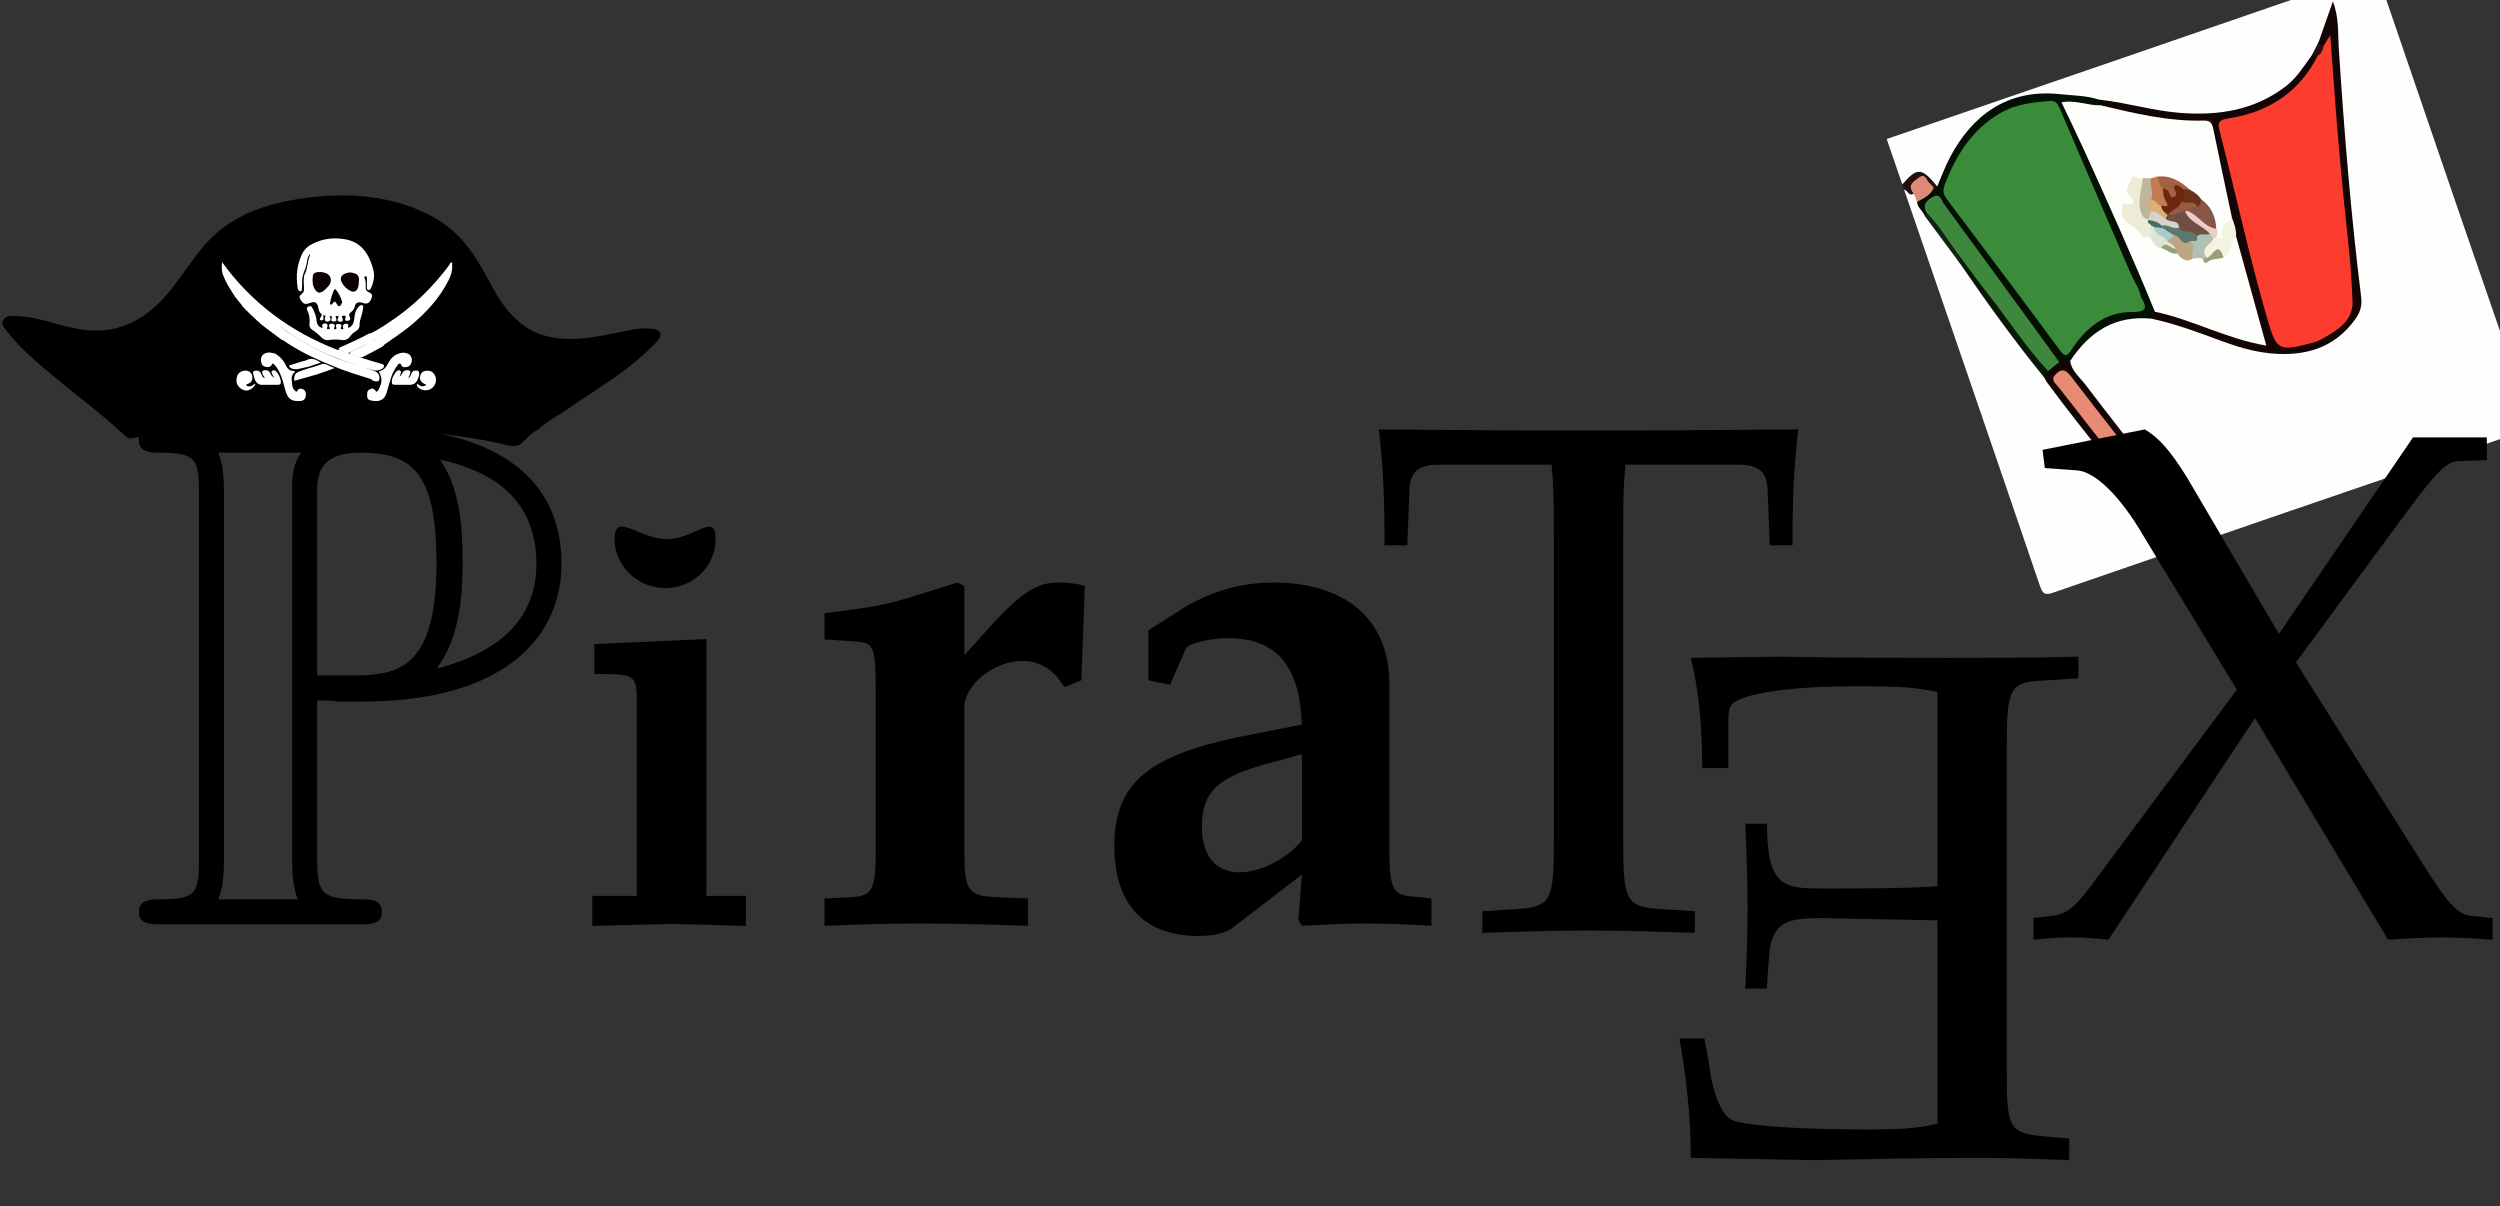 <?xml version="1.0" encoding="UTF-8" standalone="no"?>
<svg
   xmlns:dc="http://purl.org/dc/elements/1.1/"
   xmlns:cc="http://creativecommons.org/ns#"
   xmlns:rdf="http://www.w3.org/1999/02/22-rdf-syntax-ns#"
   xmlns:svg="http://www.w3.org/2000/svg"
   xmlns="http://www.w3.org/2000/svg"
   xmlns:xlink="http://www.w3.org/1999/xlink"
   xmlns:sodipodi="http://sodipodi.sourceforge.net/DTD/sodipodi-0.dtd"
   xmlns:inkscape="http://www.inkscape.org/namespaces/inkscape"
   width="227.719pt"
   height="109.875pt"
   viewBox="0 0 227.719 109.875"
   version="1.2"
   id="svg146"
   sodipodi:docname="piratexseptiembre.svg"
   inkscape:version="0.92.4 (5da689c313, 2019-01-14)">
  <rect x="0" y="0" width="227.719" height="109.875" fill="#333333" stroke="none"/>
  <sodipodi:namedview
     pagecolor="#ffffff"
     bordercolor="#666666"
     borderopacity="1"
     objecttolerance="10"
     gridtolerance="10"
     guidetolerance="10"
     inkscape:pageopacity="0"
     inkscape:pageshadow="2"
     inkscape:window-width="727"
     inkscape:window-height="480"
     id="namedview148"
     showgrid="false"
     inkscape:zoom="1.5051445"
     inkscape:cx="151.81266"
     inkscape:cy="73.25"
     inkscape:window-x="0"
     inkscape:window-y="0"
     inkscape:window-maximized="0"
     inkscape:current-layer="svg146" />
  <defs
     id="defs89">
    <clipPath
       id="clip1">
      <path
         d="M 171 0 L 227.719 0 L 227.719 55 L 171 55 Z M 171 0 "
         id="path2" />
    </clipPath>
    <clipPath
       id="clip3">
      <path
         d="M 0.672 0 L 56.719 0 L 56.719 54.367 L 0.672 54.367 Z M 0.672 0 "
         id="path5" />
    </clipPath>
    <clipPath
       id="clip2">
      <rect
         x="0"
         y="0"
         width="57"
         height="55"
         id="rect8" />
    </clipPath>
    <g
       id="surface50"
       clip-path="url(#clip2)">
      <g
         clip-path="url(#clip3)"
         clip-rule="nonzero"
         id="g13">
        <path
           style=" stroke:none;fill-rule:evenodd;fill:rgb(99.599%,99.599%,99.599%);fill-opacity:1;"
           d="M 2.277 16.801 L 0.855 12.664 C 15.41 7.664 29.965 2.676 44.512 -2.355 C 45.297 -2.629 45.508 -2.523 45.773 -1.738 C 50.297 11.523 54.848 24.777 59.43 38.02 C 59.703 38.805 59.602 39.016 58.812 39.281 C 44.555 44.145 30.309 49.039 16.07 53.965 C 15.285 54.238 15.074 54.137 14.805 53.348 C 10.707 41.309 6.566 29.289 2.434 17.262 C 2.93 17.047 3.152 17.523 3.5 17.684 C 3.672 17.855 3.785 18.066 3.887 18.285 C 4.055 18.742 4.387 19.105 4.621 19.523 C 5.676 20.98 6.688 22.473 7.785 23.902 C 10.273 27.418 12.82 30.895 15.449 34.309 C 18.59 38.469 21.832 42.555 25.055 46.652 C 25.582 47.32 26.062 48.02 26.562 48.707 C 26.875 49.137 27.211 49.59 27.848 49.172 C 28.328 48.855 28.41 48.402 28.273 47.879 C 28.027 46.961 27.609 46.152 26.953 45.453 C 23.648 41.945 20.883 38.004 17.941 34.203 C 17.641 33.816 17.371 33.41 17.418 32.883 C 18.684 30.109 21.898 28.168 24.898 28.801 C 27.578 29.121 30 30.312 32.535 31.109 C 34.562 31.746 36.594 32.125 38.734 31.766 C 40.742 31.43 42.211 30.355 43.359 28.746 C 43.789 28.148 43.793 27.477 43.707 26.773 C 42.938 20.438 42.387 14.082 41.934 7.715 C 41.781 5.59 41.766 3.453 41.422 1.027 C 41.191 2.184 40.867 2.992 40.457 3.766 C 40.191 4.25 39.953 4.75 39.723 5.254 C 38.012 8.617 34.945 9.902 31.496 10.5 C 28.117 11.082 24.836 10.25 21.559 9.578 C 21.125 9.488 20.691 9.395 20.25 9.34 C 18.895 9.137 17.539 8.953 16.172 8.855 C 12.016 8.562 9.176 10.547 7.168 13.984 C 6.766 14.68 6.402 15.402 6.168 16.184 C 6.062 16.531 5.926 16.871 5.559 17.039 C 5.52 17.039 5.461 17.059 5.445 17.039 C 4.473 15.84 3.402 15.926 2.277 16.801 "
           id="path11" />
      </g>
      <path
         style=" stroke:none;fill-rule:evenodd;fill:rgb(13.3%,6.299%,6.699%);fill-opacity:1;"
         d="M 2.277 16.801 C 3.621 15.227 4.047 15.25 5.457 16.977 C 5.406 17.078 5.332 17.152 5.223 17.199 C 5.059 17.227 4.91 17.18 4.777 17.078 C 3.734 16.285 3.676 16.309 3.32 17.637 C 2.848 17.93 2.766 17.301 2.434 17.262 Z M 2.277 16.801 "
         id="path15" />
      <path
         style=" stroke:none;fill-rule:evenodd;fill:rgb(7.1%,1.999%,1.599%);fill-opacity:1;"
         d="M 40.207 3.809 C 40.613 2.652 41.02 1.492 41.5 0.125 C 42.066 1.641 41.945 3.016 42.031 4.348 C 42.52 11.938 43.137 19.52 44.074 27.066 C 44.172 27.852 43.977 28.473 43.527 29.09 C 41.586 31.766 38.871 32.492 35.75 32.18 C 34.219 32.023 32.746 31.578 31.309 31.043 C 29.234 30.27 27.164 29.5 24.992 29.031 C 24.969 28.68 25.074 28.406 25.438 28.281 C 27.039 28.363 28.488 29.012 29.973 29.523 C 31.273 29.969 32.543 30.5 33.879 30.832 C 34.863 31.074 35.035 30.914 34.719 29.984 C 33.77 27.234 33.266 24.363 32.418 21.582 C 32.355 21.023 32.25 20.473 32.039 19.945 C 31.477 17.508 30.82 15.086 30.418 12.613 C 30.266 11.676 29.844 11.312 28.902 11.293 C 26.016 11.242 23.203 10.703 20.449 9.852 C 20.336 9.605 20.148 9.375 20.188 9.074 C 22.672 9.332 25.074 10.09 27.57 10.281 C 31.086 10.551 34.402 10.051 37.266 7.812 C 38.234 7.055 38.879 5.996 39.59 5.012 C 39.836 4.734 40.039 4.746 40.195 5.094 C 39.402 7.652 37.469 9.109 35.191 10.191 C 34.355 10.59 33.457 10.891 32.535 11.031 C 31.707 11.156 31.465 11.539 31.668 12.367 C 32.496 15.742 33.293 19.121 34.125 22.492 C 34.762 25.078 35.449 27.652 36.219 30.203 C 36.445 30.957 36.805 31.277 37.59 31.227 C 39.047 31.141 40.371 30.73 41.512 29.801 C 42.543 28.957 42.969 27.953 42.871 26.523 C 42.387 19.508 41.434 12.527 41.098 5.5 C 41.078 5.094 41.438 4.398 40.59 4.281 C 40.293 4.258 40.113 4.145 40.207 3.809 "
         id="path17" />
      <path
         style=" stroke:none;fill-rule:evenodd;fill:rgb(0.8%,5.899%,0.8%);fill-opacity:1;"
         d="M 20.188 9.074 C 20.258 9.238 20.535 9.352 20.32 9.59 C 19.691 10.18 19.012 9.73 18.363 9.656 C 17.57 9.566 17.391 9.82 17.734 10.523 C 19.418 13.973 20.961 17.488 22.512 20.996 C 23.375 22.957 24.199 24.934 25.094 26.883 C 25.309 27.348 25.539 27.852 25.285 28.395 C 25.273 28.648 25.18 28.859 24.992 29.031 C 21.68 28.695 19.324 30.203 17.57 32.879 C 17.266 33.637 16.809 33.363 16.344 33.066 C 13.027 28.898 9.988 24.527 6.859 20.219 C 6.574 19.828 6.336 19.402 6.031 19.023 C 5.812 18.754 5.648 18.34 5.207 18.43 C 4.766 18.52 4.762 18.949 4.672 19.297 C 4.621 19.48 4.551 19.648 4.332 19.688 C 4.172 19.207 3.645 18.93 3.617 18.379 C 3.965 17.762 4.566 17.457 5.141 17.113 C 5.246 17.066 5.352 17.023 5.457 16.977 C 5.836 16.102 6.164 15.195 6.609 14.352 C 8.598 10.555 11.812 8.059 16.652 8.578 C 17.836 8.707 19.039 8.695 20.188 9.074 "
         id="path19" />
      <path
         style=" stroke:none;fill-rule:evenodd;fill:rgb(7.5%,1.999%,1.599%);fill-opacity:1;"
         d="M 16.578 32.98 C 16.938 33.211 17.27 33.188 17.57 32.879 C 17.691 33.789 18.414 34.328 18.914 34.984 C 21.109 37.863 23.34 40.715 25.594 43.547 C 26.191 44.297 26.945 44.918 27.562 45.652 C 28.141 46.34 28.5 47.156 28.621 48.062 C 28.16 48.195 28.02 47.758 27.738 47.57 C 24.523 43.891 21.629 39.949 18.621 36.102 C 18.223 35.59 17.855 35.059 17.426 34.578 C 17.238 34.371 17.004 34.117 16.715 34.379 C 16.5 34.574 16.652 34.832 16.766 35.047 C 16.895 35.297 17.051 35.535 17.227 35.758 C 20.566 39.961 23.801 44.25 27.188 48.418 C 27.395 48.672 27.629 48.891 27.91 49.059 C 28.02 49.117 28.109 49.195 28.184 49.293 C 27.574 50.105 26.891 49.727 26.508 49.188 C 22.98 44.262 19.016 39.668 15.426 34.789 C 15.355 34.691 15.32 34.574 15.266 34.465 C 14.996 34.156 15.262 33.91 15.359 33.641 C 15.668 33.246 16.016 32.91 16.578 32.98 "
         id="path21" />
      <path
         style=" stroke:none;fill-rule:evenodd;fill:rgb(3.899%,9%,3.899%);fill-opacity:1;"
         d="M 15.555 33.793 C 15.457 34.016 15.363 34.242 15.266 34.465 C 12.535 31.109 10 27.613 7.562 24.039 C 7.367 23.82 7.242 23.605 7.578 23.398 C 8.488 23.734 8.828 24.621 9.352 25.309 C 11.141 27.652 12.914 30.004 14.711 32.34 C 15.059 32.789 15.371 33.25 15.555 33.793 "
         id="path23" />
      <path
         style=" stroke:none;fill-rule:evenodd;fill:rgb(86.699%,54.099%,47.099%);fill-opacity:1;"
         d="M 5.141 17.113 C 4.84 17.785 4.219 18.07 3.617 18.379 C 3.52 18.133 3.418 17.887 3.32 17.637 C 2.664 16.879 3.328 16.512 3.809 16.16 C 4.402 15.734 4.473 16.457 4.762 16.684 C 4.91 16.801 5.016 16.969 5.141 17.113 "
         id="path25" />
      <path
         style=" stroke:none;fill-rule:evenodd;fill:rgb(7.5%,13.699%,7.5%);fill-opacity:1;"
         d="M 7.59 23.465 C 7.578 23.656 7.57 23.848 7.562 24.039 C 6.488 22.586 5.41 21.137 4.332 19.688 C 4.379 19.57 4.426 19.453 4.469 19.34 C 4.59 19.309 4.738 19.266 4.816 19.352 C 5.961 20.574 7.129 21.781 7.59 23.465 "
         id="path27" />
      <path
         style=" stroke:none;fill-rule:evenodd;fill:rgb(16.1%,5.499%,4.7%);fill-opacity:1;"
         d="M 40.121 5.07 C 39.941 5.051 39.766 5.031 39.59 5.012 C 39.797 4.609 40.004 4.211 40.207 3.809 C 40.297 4.004 40.418 4.156 40.656 4.168 C 40.758 4.633 40.684 4.996 40.121 5.07 "
         id="path29" />
      <path
         style=" stroke:none;fill-rule:evenodd;fill:rgb(32.5%,21.199%,20%);fill-opacity:1;"
         d="M 28.184 49.293 C 28.055 49.312 27.93 49.332 27.805 49.352 C 27.82 48.734 27.812 48.109 28.008 47.512 C 28.211 47.695 28.418 47.879 28.621 48.062 C 28.691 48.547 28.672 49.004 28.184 49.293 "
         id="path31" />
      <path
         style=" stroke:none;fill-rule:evenodd;fill:rgb(99.199%,23.499%,18.799%);fill-opacity:1;"
         d="M 40.121 5.07 C 40.508 4.891 40.574 4.523 40.656 4.168 C 40.824 3.898 40.992 3.629 41.258 3.207 C 41.516 6.641 41.738 9.914 42.023 13.18 C 42.312 16.52 42.645 19.859 43.008 23.191 C 43.16 24.574 43.199 25.969 43.285 27.348 C 43.398 29.25 41.828 30.137 40.375 30.945 C 40.027 31.137 39.617 31.23 39.227 31.332 C 36.652 31.992 36.34 31.828 35.613 29.348 C 33.914 23.566 32.66 17.668 31.156 11.836 C 30.941 10.996 31.363 10.883 32.004 10.781 C 35.641 10.211 38.43 8.414 40.121 5.07 "
         id="path33" />
      <path
         style=" stroke:none;fill-rule:evenodd;fill:rgb(99.599%,99.599%,99.199%);fill-opacity:1;"
         d="M 25.285 28.395 C 23.227 23.352 20.98 18.395 18.727 13.441 C 18.109 12.09 17.457 10.754 16.777 9.324 C 18.02 9.07 19.152 9.621 20.32 9.59 C 23.414 10.32 26.508 11.07 29.719 10.984 C 30.391 10.965 30.508 11.273 30.617 11.809 C 31.164 14.492 31.742 17.172 32.309 19.855 C 32.246 20.453 31.723 20.848 31.66 21.484 C 31.617 21.98 31.188 22.062 30.789 21.68 C 30.652 21.426 30.648 21.137 30.578 20.863 C 30.555 19.867 30.129 19.066 29.395 18.414 C 29.062 18.047 28.691 17.727 28.285 17.445 C 27.43 16.855 26.586 16.246 25.465 16.355 C 25.301 16.391 25.141 16.418 24.973 16.438 C 24.699 16.465 24.422 16.477 24.145 16.5 C 23.227 16.473 22.965 16.961 23.293 17.73 C 23.516 18.262 23.609 18.605 22.965 18.887 C 22.465 19.105 22.578 19.777 22.82 19.883 C 23.594 20.223 23.898 21.117 24.723 21.336 C 25.258 21.496 25.414 22.129 25.941 22.297 C 26.422 22.512 26.875 22.781 27.375 22.945 C 27.816 23.227 28.262 23.473 28.816 23.309 C 29.09 23.266 29.355 23.262 29.609 23.398 C 30.262 23.785 30.789 23.23 31.379 23.152 C 32.133 22.863 31.77 21.68 32.68 21.516 C 33.582 24.773 34.48 28.035 35.434 31.48 C 31.816 30.879 28.703 29.109 25.285 28.395 "
         id="path35" />
      <path
         style=" stroke:none;fill-rule:evenodd;fill:rgb(95.699%,95.299%,87.5%);fill-opacity:1;"
         d="M 32.68 21.516 C 32.043 22.008 32.426 23.109 31.535 23.453 C 30.98 22.816 30.48 23.617 29.945 23.512 C 29.066 22.523 30.012 22.125 30.562 21.598 C 30.676 21.555 30.789 21.559 30.898 21.609 C 31.125 21.766 31.516 21.73 31.449 21.516 C 31.176 20.625 31.84 20.305 32.309 19.855 C 32.531 20.387 32.703 20.93 32.68 21.516 "
         id="path37" />
      <path
         style=" stroke:none;fill-rule:evenodd;fill:rgb(22.699%,54.5%,22.699%);fill-opacity:1;"
         d="M 24.02 27.07 C 24.605 28.016 24.551 28.43 23.25 28.418 C 20.758 28.402 19.031 29.848 17.711 31.816 C 17.285 32.445 17.125 32.582 16.586 31.852 C 13.215 27.266 9.781 22.727 6.355 18.18 C 6.008 17.719 5.938 17.332 6.16 16.762 C 7.199 14.105 8.633 11.797 11.191 10.309 C 12.613 9.477 14.16 9.324 15.73 9.188 C 16.215 9.145 16.418 9.422 16.602 9.844 C 18.758 14.895 20.938 19.938 23.109 24.98 C 23.41 25.688 23.902 26.305 24.02 27.07 "
         id="path39" />
      <path
         style=" stroke:none;fill-rule:evenodd;fill:rgb(24.3%,53.299%,23.9%);fill-opacity:1;"
         d="M 7.59 23.465 C 6.559 22.082 5.684 20.582 4.469 19.34 C 4.07 18.59 4.551 18.199 5.113 17.91 C 5.75 17.586 5.836 18.25 6.059 18.559 C 9.574 23.359 13.074 28.172 16.578 32.98 C 16.238 33.25 15.898 33.523 15.555 33.793 C 13.535 31.645 11.957 29.152 10.137 26.844 C 9.262 25.738 8.438 24.594 7.59 23.465 "
         id="path41" />
      <path
         style=" stroke:none;fill-rule:evenodd;fill:rgb(90.599%,54.5%,45.499%);fill-opacity:1;"
         d="M 28.008 47.512 C 28.312 48.164 28.344 48.793 27.805 49.352 C 27.148 49.176 26.93 48.551 26.57 48.094 C 23.195 43.824 19.844 39.535 16.492 35.246 C 16.242 34.926 15.754 34.621 16.223 34.121 C 16.754 33.559 17.125 33.613 17.637 34.277 C 20.602 38.152 23.629 41.98 26.637 45.824 C 27.082 46.395 27.551 46.949 28.008 47.512 "
         id="path43" />
      <path
         style=" stroke:none;fill-rule:evenodd;fill:rgb(92.899%,92.2%,84.299%);fill-opacity:1;"
         d="M 24.629 21.484 C 24.098 21.953 23.988 21.262 23.852 21.105 C 23.285 20.453 22.113 20.266 22.273 19.016 C 22.328 18.598 22.238 18.434 22.762 18.57 C 23.305 18.715 23.508 18.309 23.109 17.996 C 22.305 17.367 23.012 16.809 23.141 16.301 C 23.289 15.711 23.832 16.453 24.18 16.223 C 24.48 16.602 24.48 17.094 24.312 17.449 C 23.902 18.32 24.336 18.996 24.668 19.715 C 24.73 19.797 24.781 19.891 24.812 19.988 C 24.734 20.258 24.957 20.41 25.062 20.609 C 25.211 21.047 25.391 21.5 24.629 21.484 "
         id="path45" />
      <path
         style=" stroke:none;fill-rule:evenodd;fill:rgb(52.499%,33.699%,27.499%);fill-opacity:1;"
         d="M 29.516 18.168 C 30.434 18.824 30.824 19.75 30.879 20.844 C 30.562 21.277 30.227 21.016 29.969 20.812 C 29.352 20.328 28.672 19.918 28.176 19.293 C 28.062 18.707 28.531 18.695 28.887 18.578 C 29.125 18.492 29.277 18.262 29.516 18.168 "
         id="path47" />
      <path
         style=" stroke:none;fill-rule:evenodd;fill:rgb(74.5%,70.999%,60.399%);fill-opacity:1;"
         d="M 24.664 19.984 C 24.203 19.895 24.094 19.609 23.969 19.16 C 23.688 18.129 24.129 17.199 24.18 16.223 C 24.434 16.227 24.688 16.23 24.945 16.234 C 25.398 16.859 25.379 17.539 25.18 18.238 C 25.016 18.594 25.039 18.961 25.117 19.332 C 25.098 19.641 24.949 19.859 24.664 19.984 "
         id="path49" />
      <path
         style=" stroke:none;fill-rule:evenodd;fill:rgb(68.599%,75.299%,70.599%);fill-opacity:1;"
         d="M 30.648 21.68 C 30.414 22.27 29.336 22.551 29.988 23.473 C 29.922 23.609 29.816 23.656 29.672 23.617 C 29.375 23.406 29.055 23.566 28.746 23.551 C 28.227 23.137 28.516 22.527 28.379 22.02 C 28.531 21.707 28.867 21.574 29.074 21.316 C 29.438 21.051 29.836 21.055 30.25 21.16 C 30.477 21.258 30.672 21.387 30.648 21.68 "
         id="path51" />
      <path
         style=" stroke:none;fill-rule:evenodd;fill:rgb(74.1%,64.699%,51.799%);fill-opacity:1;"
         d="M 28.496 21.977 C 29.125 22.414 28.508 23.051 28.746 23.555 C 28.086 23.973 27.691 23.543 27.305 23.094 C 27.156 23.02 27.059 22.883 26.945 22.77 C 26.727 22.469 26.32 22.289 26.336 21.84 C 26.48 21.578 26.711 21.422 26.98 21.312 C 27.605 21.258 27.984 21.762 28.496 21.977 "
         id="path53" />
      <path
         style=" stroke:none;fill-rule:evenodd;fill:rgb(64.299%,37.599%,26.299%);fill-opacity:1;"
         d="M 25.422 16.102 C 26.652 15.918 27.594 16.477 28.445 17.273 C 28.309 17.539 28.078 17.473 27.859 17.441 C 27.824 17.438 27.758 17.414 27.75 17.426 C 27.098 18.547 26.496 18.098 25.898 17.371 C 25.512 17.035 25.316 16.621 25.422 16.102 "
         id="path55" />
      <path
         style=" stroke:none;fill-rule:evenodd;fill:rgb(76.099%,48.599%,32.899%);fill-opacity:1;"
         d="M 25.422 16.102 C 25.773 16.355 25.559 16.945 26.027 17.129 C 26.223 17.422 26.25 17.785 26.438 18.086 C 26.844 18.742 26.578 19.012 25.871 18.992 C 25.422 18.922 25.191 18.566 24.906 18.273 C 25.27 17.598 24.75 16.91 24.945 16.234 C 25.105 16.188 25.262 16.145 25.422 16.102 "
         id="path57" />
      <path
         style=" stroke:none;fill-rule:evenodd;fill:rgb(85.899%,90.599%,82.399%);fill-opacity:1;"
         d="M 26.402 21.918 C 26.609 22.203 27.059 22.238 27.152 22.645 C 26.691 23.09 26.301 22.156 25.844 22.582 C 25.129 22.559 25.125 21.75 24.629 21.484 C 25.246 21.355 24.727 20.82 24.957 20.555 C 25.141 20.492 25.277 20.574 25.406 20.695 C 25.656 21.168 26.391 21.246 26.402 21.918 "
         id="path59" />
      <path
         style=" stroke:none;fill-rule:evenodd;fill:rgb(92.499%,80.8%,78%);fill-opacity:1;"
         d="M 30.648 21.68 C 30.527 21.555 30.406 21.426 30.285 21.301 C 29.332 20.855 28.203 20.613 27.977 19.32 C 28.039 19.199 28.137 19.168 28.262 19.219 C 29.242 19.586 29.766 20.684 30.879 20.844 C 31.07 21.094 30.949 21.352 30.898 21.609 C 30.816 21.633 30.73 21.656 30.648 21.68 "
         id="path61" />
      <path
         style=" stroke:none;fill-rule:evenodd;fill:rgb(41.199%,19.6%,10.999%);fill-opacity:1;"
         d="M 27.867 17.25 C 28.059 17.258 28.254 17.266 28.445 17.273 C 28.871 17.488 29.246 17.766 29.516 18.168 C 29.477 18.441 29.41 18.699 29.172 18.871 C 28.746 18.465 28.047 18.934 27.66 18.395 C 27.629 17.996 27.648 17.605 27.867 17.25 "
         id="path63" />
      <path
         style=" stroke:none;fill-rule:evenodd;fill:rgb(61.2%,61.2%,47.499%);fill-opacity:1;"
         d="M 29.672 23.617 C 29.777 23.57 29.883 23.52 29.988 23.473 C 30.504 23.527 30.996 21.73 31.535 23.453 C 31.047 23.641 30.477 23.516 30.027 23.906 C 29.848 24.062 29.695 23.836 29.672 23.617 "
         id="path65" />
      <path
         style=" stroke:none;fill-rule:evenodd;fill:rgb(58.4%,62.399%,47.499%);fill-opacity:1;"
         d="M 25.844 22.582 C 26.316 21.859 26.711 22.715 27.152 22.645 C 27.203 22.793 27.254 22.941 27.305 23.094 C 26.727 23.188 26.344 22.715 25.844 22.582 "
         id="path67" />
      <path
         style=" stroke:none;fill-rule:evenodd;fill:rgb(83.899%,82.7%,78.4%);fill-opacity:1;"
         d="M 24.664 19.984 C 24.762 19.746 24.863 19.512 24.961 19.277 C 25.582 18.848 25.934 19.391 26.363 19.656 C 26.77 20.012 27.613 19.887 27.566 20.742 C 26.996 21.254 26.445 20.812 25.887 20.711 C 25.488 20.496 25.035 20.375 24.703 20.039 Z M 24.664 19.984 "
         id="path69" />
      <path
         style=" stroke:none;fill-rule:evenodd;fill:rgb(28.999%,41.599%,39.999%);fill-opacity:1;"
         d="M 24.703 20.039 C 25.156 20.094 25.578 20.215 25.906 20.559 C 26.012 20.633 26.031 20.723 25.957 20.832 C 25.66 21.055 25.43 20.941 25.23 20.684 C 25.141 20.641 25.047 20.598 24.957 20.555 C 24.895 20.371 24.492 20.355 24.703 20.039 "
         id="path71" />
      <path
         style=" stroke:none;fill-rule:evenodd;fill:rgb(59.999%,36.099%,25.899%);fill-opacity:1;"
         d="M 27.723 18.344 C 28.148 18.672 28.895 18.137 29.172 18.871 C 28.895 19.051 28.391 18.648 28.262 19.219 C 28.184 19.215 28.109 19.227 28.035 19.254 C 27.578 19.688 27.105 20.012 26.508 19.48 C 26.695 18.867 27.168 18.559 27.723 18.344 "
         id="path73" />
      <path
         style=" stroke:none;fill-rule:evenodd;fill:rgb(87.5%,67.799%,46.3%);fill-opacity:1;"
         d="M 26.27 19.91 C 25.805 19.762 25.547 19.176 24.961 19.277 C 24.484 18.969 24.707 18.621 24.906 18.273 C 25.406 18.062 25.465 18.742 25.859 18.738 C 26.066 18.988 26.367 19.172 26.453 19.512 C 26.512 19.699 26.449 19.832 26.27 19.91 "
         id="path75" />
      <path
         style=" stroke:none;fill-rule:evenodd;fill:rgb(43.9%,31%,25.899%);fill-opacity:1;"
         d="M 26.27 19.91 C 26.328 19.793 26.383 19.672 26.438 19.555 L 26.543 19.508 C 27.098 19.766 27.516 19.215 28.035 19.254 C 28.457 20.297 29.633 20.512 30.285 21.301 C 29.91 21.473 29.441 21.172 29.105 21.539 C 28.488 21.422 27.75 21.539 27.484 20.719 C 27.43 19.926 26.574 20.336 26.27 19.91 "
         id="path77" />
      <path
         style=" stroke:none;fill-rule:evenodd;fill:rgb(35.699%,47.499%,43.5%);fill-opacity:1;"
         d="M 27.484 20.719 C 27.82 21.395 28.801 20.797 29.105 21.539 C 29.281 22.215 28.707 21.844 28.492 21.977 C 27.715 22.551 27.582 21.387 27.004 21.418 C 26.523 21.43 26.117 21.316 25.984 20.773 C 25.953 20.703 25.93 20.633 25.906 20.559 C 26.457 20.371 26.93 20.957 27.484 20.719 "
         id="path79" />
      <path
         style=" stroke:none;fill-rule:evenodd;fill:rgb(67.099%,79.999%,78.4%);fill-opacity:1;"
         d="M 25.984 20.773 C 26.324 20.988 26.664 21.203 27.004 21.418 C 26.934 21.738 26.605 21.754 26.402 21.918 C 26.09 21.434 25.238 21.461 25.23 20.684 C 25.484 20.711 25.734 20.742 25.984 20.773 "
         id="path81" />
      <path
         style=" stroke:none;fill-rule:evenodd;fill:rgb(41.599%,15.3%,5.499%);fill-opacity:1;"
         d="M 26.543 19.508 C 26.543 19.508 26.438 19.555 26.438 19.555 C 26.148 19.352 25.887 19.129 25.859 18.738 C 26.109 18.723 26.691 18.988 26.305 18.367 C 26.047 17.953 26.016 17.566 26.027 17.129 C 26.133 17.18 26.23 17.242 26.34 17.281 C 26.68 17.402 26.566 18.121 27.016 17.941 C 27.562 17.727 26.871 17.266 27.102 16.895 C 27.43 16.789 27.633 17.051 27.867 17.25 C 28.031 17.641 28.082 18.02 27.723 18.344 C 27.555 18.957 26.875 19.055 26.543 19.508 "
         id="path83" />
    </g>
    <clipPath
       id="clip4">
      <path
         d="M 185 39 L 227.719 39 L 227.719 86 L 185 86 Z M 185 39 "
         id="path86" />
    </clipPath>
  </defs>
  <g
     id="surface46">
    <g
       clip-path="url(#clip1)"
       clip-rule="nonzero"
       id="g93">
      <use
         xlink:href="#surface50"
         transform="matrix(1,0,0,1,171,0)"
         id="use91" />
    </g>
    <path
       style=" stroke:none;fill-rule:nonzero;fill:rgb(0%,0%,0%);fill-opacity:1;"
       d="M 28.891 63.801 C 29.195 63.801 30.547 63.801 30.645 63.906 L 32.926 63.906 C 46.383 63.906 51.145 57.695 51.145 51.379 C 51.145 41.961 42.652 38.957 34.168 38.957 L 14.914 38.957 C 13.672 38.957 12.637 38.957 12.637 40.098 C 12.637 41.234 13.879 41.234 14.395 41.234 C 17.918 41.234 18.125 41.754 18.125 45.066 L 18.125 78.086 C 18.125 81.398 17.918 81.918 14.5 81.918 C 13.879 81.918 12.637 81.918 12.637 83.055 C 12.637 84.195 13.672 84.195 14.914 84.195 L 32.613 84.195 C 33.754 84.195 34.789 84.195 34.789 83.055 C 34.789 81.918 33.648 81.918 32.926 81.918 C 29.195 81.918 28.891 81.398 28.891 78.086 Z M 39.758 60.902 C 41.934 58.109 42.141 53.969 42.141 51.277 C 42.141 47.758 41.824 44.34 40.066 41.855 C 43.688 42.684 48.863 44.652 48.863 51.379 C 48.863 56.039 45.863 59.352 39.758 60.902 Z M 28.891 44.859 C 28.891 43.512 28.891 41.234 32.82 41.234 C 37.586 41.234 39.758 43.098 39.758 51.277 C 39.758 60.801 36.344 61.523 32.199 61.523 L 28.891 61.523 Z M 19.883 81.918 C 20.398 80.676 20.398 79.121 20.398 78.293 L 20.398 44.859 C 20.398 44.031 20.398 42.477 19.883 41.234 L 27.438 41.234 C 26.609 42.375 26.609 43.617 26.609 44.652 L 26.609 78.293 C 26.609 78.914 26.609 80.676 27.129 81.918 Z M 19.883 81.918 "
       id="path95" />
    <path
       style=" stroke:none;fill-rule:nonzero;fill:rgb(0%,0%,0%);fill-opacity:1;"
       d="M 98.812 53.375 C 98.188 53.168 97.359 53.062 96.434 53.062 C 94.566 53.062 93.324 53.789 90.734 56.477 L 87.84 59.688 L 87.84 53.375 L 87.219 53.062 L 82.562 54.512 C 80.488 55.133 79.25 55.34 75.105 55.855 L 75.105 58.238 L 78.105 58.445 C 79.664 58.547 79.766 59.168 79.766 63 L 79.766 77.492 C 79.766 81.113 79.457 81.633 77.387 81.734 L 75.105 81.84 L 75.105 84.324 C 78.008 84.219 80.801 84.117 83.598 84.117 C 86.906 84.117 90.32 84.219 93.637 84.324 L 93.637 81.84 L 91.051 81.734 C 88.148 81.633 87.84 81.219 87.84 77.492 L 87.84 64.449 C 87.84 62.379 90.527 60.203 93.121 60.203 C 94.773 60.203 96.02 61.031 96.945 62.586 L 98.504 61.965 Z M 98.812 53.375 "
       id="path97" />
    <path
       style=" stroke:none;fill-rule:nonzero;fill:rgb(0%,0%,0%);fill-opacity:1;"
       d="M 130.387 84.324 L 130.387 81.84 L 128.418 81.633 C 126.863 81.527 126.555 80.699 126.555 77.594 L 126.555 62.273 C 126.555 56.477 122.621 53.062 115.996 53.062 C 113.098 53.062 110.609 53.789 108.023 55.234 L 104.605 57.41 L 104.605 61.965 L 106.574 62.379 L 108.023 59.066 C 108.23 58.652 109.988 58.133 111.852 58.133 C 116.199 58.133 118.379 60.516 118.586 66 L 112.789 67.141 C 104.398 68.898 101.504 71.488 101.504 77.078 C 101.504 82.355 104.191 85.254 109.164 85.254 C 110.719 85.254 111.754 84.945 112.375 84.426 L 118.586 79.664 L 118.27 83.805 L 118.586 84.324 C 120.551 84.219 122.621 84.117 124.59 84.117 C 126.449 84.117 128.418 84.219 130.387 84.324 Z M 118.586 76.559 C 117.234 78.215 114.855 79.457 112.891 79.457 C 110.719 79.457 109.477 77.906 109.477 75.316 C 109.477 72.109 110.926 70.762 115.582 69.52 L 118.586 68.691 Z M 118.586 76.559 "
       id="path99" />
    <path
       style=" stroke:none;fill-rule:nonzero;fill:rgb(0%,0%,0%);fill-opacity:1;"
       d="M 163.793 39.113 L 149.508 39.219 L 139.055 39.219 L 125.598 39.113 C 126.012 42.84 126.113 45.43 126.113 49.672 L 128.184 49.672 L 128.395 44.496 C 128.496 42.945 129.223 42.324 131.086 42.324 L 141.332 42.324 C 141.539 44.496 141.539 46.051 141.539 48.949 L 141.539 76.793 C 141.539 82.074 141.227 82.59 138.227 82.797 L 135.02 83.004 L 135.02 84.969 C 138.227 84.867 141.434 84.762 144.645 84.762 C 147.852 84.762 151.164 84.867 154.375 84.969 L 154.375 83.004 L 151.164 82.797 C 148.164 82.59 147.852 82.074 147.852 76.793 L 147.852 48.949 C 147.852 45.945 147.852 44.496 148.059 42.324 L 158.309 42.324 C 160.172 42.324 160.895 42.945 161 44.496 L 161.207 49.672 L 163.273 49.672 C 163.273 45.43 163.379 42.84 163.793 39.113 Z M 163.793 39.113 "
       id="path101" />
    <g
       clip-path="url(#clip4)"
       clip-rule="nonzero"
       id="g105">
      <path
         style=" stroke:none;fill-rule:nonzero;fill:rgb(0%,0%,0%);fill-opacity:1;"
         d="M 227.043 85.59 L 227.043 83.625 L 225.07 83.418 C 223.832 83.312 222.898 82.176 220.727 78.762 L 209.133 60.336 L 219.273 46.566 C 221.969 42.945 222.797 42.117 223.832 42.012 L 226.52 41.91 L 226.52 39.84 L 219.797 39.84 L 207.582 57.746 L 199.191 43.461 C 197.645 40.977 196.605 39.84 195.363 39.113 L 186.051 40.977 L 186.258 42.633 L 189.152 42.84 C 190.812 42.945 193.09 45.117 195.262 48.844 L 203.75 62.82 L 190.812 80.211 C 189.152 82.484 188.43 83.211 186.977 83.418 L 185.223 83.625 L 185.223 85.59 C 186.355 85.488 187.5 85.383 188.637 85.383 C 189.773 85.383 190.914 85.488 192.055 85.59 L 205.402 65.406 L 217.52 85.59 C 219.176 85.488 220.727 85.383 222.383 85.383 C 223.934 85.383 225.484 85.488 227.043 85.59 Z M 227.043 85.59 "
         id="path103" />
    </g>
    <path
       style=" stroke:none;fill-rule:nonzero;fill:rgb(0%,0%,0%);fill-opacity:1;"
       d="M 152.977 94.598 L 155.254 94.598 L 155.668 96.875 C 155.977 99.668 156.906 101.738 157.844 102.051 C 159.184 102.566 164.055 102.879 169.949 102.879 C 173.371 102.879 174.609 102.773 176.477 102.359 L 176.477 83.832 L 165.918 83.625 C 163.02 83.625 161.773 83.934 161.258 86.109 C 161.051 87.559 160.945 90.043 160.945 90.043 L 158.977 90.043 C 159.086 87.559 159.184 85.074 159.184 82.691 C 159.184 80.105 159.086 77.621 158.977 75.035 L 160.945 75.035 C 160.945 75.035 160.945 77.207 161.258 78.449 C 161.879 80.727 163.121 80.934 165.918 80.934 C 169.227 80.934 173.574 80.934 176.477 80.727 L 176.477 63.027 C 174.402 62.613 173.371 62.508 168.812 62.508 C 164.98 62.508 161.258 62.82 159.184 63.441 C 157.637 63.957 157.43 64.164 157.43 65.719 L 157.43 69.961 L 155.047 69.961 C 155.047 66.027 154.734 62.82 154.012 59.922 L 162.188 59.816 C 167.363 59.922 172.434 59.922 177.512 59.922 C 181.441 59.922 185.379 59.922 189.312 59.816 L 189.312 61.785 L 186.102 61.992 C 183.102 62.094 182.789 62.715 182.789 67.891 L 182.789 97.496 C 182.789 102.773 182.996 103.188 186.102 103.5 L 188.48 103.707 L 188.48 105.672 C 185.793 105.57 183.102 105.465 180.406 105.465 C 175.336 105.465 170.156 105.57 165.09 105.672 L 154.012 105.465 C 154.012 101.637 153.598 98.117 152.977 94.598 Z M 152.977 94.598 "
       id="path107" />
    <path
       style=" stroke:none;fill-rule:evenodd;fill:rgb(0%,0%,0%);fill-opacity:1;"
       d="M 51.145 37.641 C 50.344 38.078 49.645 38.57 49.02 39.113 C 48.449 39.426 48.062 39.84 47.648 40.254 C 47.266 40.613 46.875 40.719 46.254 40.562 C 43.539 39.891 40.688 39.555 37.844 39.27 C 33.34 38.777 28.781 38.543 24.207 38.676 C 20.191 38.777 16.23 39.09 12.324 39.863 C 12.043 39.918 11.758 40.02 11.473 39.762 C 8.648 37.121 5.312 34.816 2.469 32.18 C 1.719 31.48 1.066 30.73 0.445 29.926 C 0.219 29.641 0.109 29.359 0.348 29.074 C 0.574 28.762 1.02 28.762 1.434 28.789 C 2.727 28.812 3.918 29.152 5.105 29.488 C 5.648 29.641 6.223 29.797 6.812 29.902 C 9.637 30.523 11.938 29.773 13.852 28.168 C 15.195 27.055 16.055 25.734 17.012 24.441 C 17.762 23.406 18.512 22.344 19.52 21.414 C 21.562 19.523 24.281 18.566 27.336 18.102 C 31.504 17.48 35.434 17.766 38.957 19.5 C 41.129 20.559 42.504 22.137 43.562 23.871 C 44.418 25.242 45.039 26.719 46.07 28.062 C 46.434 28.531 46.875 28.969 47.363 29.383 C 48.922 30.703 50.965 31.039 53.293 30.809 C 54.609 30.652 55.902 30.367 57.199 30.109 C 57.82 29.98 58.469 29.875 59.141 29.926 C 60.176 29.98 60.461 30.445 59.863 31.09 C 58.699 32.309 57.352 33.422 55.883 34.457 C 54.305 35.516 52.723 36.578 51.121 37.641 Z M 51.145 37.641 "
       id="path109" />
    <path
       style=" stroke:none;fill-rule:evenodd;fill:rgb(100%,100%,100%);fill-opacity:1;"
       d="M 30.852 28.789 C 30.754 28.789 30.676 28.789 30.57 28.789 C 30.598 28.867 30.598 28.945 30.625 29.02 C 30.699 29.203 30.625 29.281 30.418 29.281 C 30.184 29.281 30.156 29.254 30.211 28.969 C 30.262 28.789 30.262 28.789 30.004 28.812 C 30.023 28.84 30.055 28.867 30.055 28.918 C 30.102 29.02 30.156 29.152 30.023 29.227 C 29.926 29.305 29.77 29.305 29.668 29.254 C 29.539 29.152 29.59 29.02 29.609 28.918 C 29.719 28.711 29.59 28.738 29.434 28.711 C 29.461 28.812 29.461 28.891 29.461 28.996 C 29.461 29.047 29.48 29.125 29.402 29.152 C 29.332 29.176 29.254 29.203 29.176 29.152 C 29.098 29.074 29.145 28.996 29.176 28.945 C 29.195 28.891 29.227 28.867 29.254 28.812 C 29.352 28.711 29.332 28.633 29.227 28.555 C 29.02 28.375 29.02 28.117 28.969 27.91 C 28.859 27.547 28.684 27.441 28.316 27.57 C 28.297 27.57 28.27 27.598 28.238 27.598 C 27.773 27.754 27.621 27.703 27.391 27.312 C 27.23 27.004 27.23 26.977 27.488 26.77 C 27.645 26.641 27.695 26.512 27.695 26.332 C 27.695 25.969 27.621 25.605 27.695 25.242 C 27.695 25.219 27.676 25.164 27.695 25.113 C 28.031 24.543 27.98 23.848 28.238 23.25 C 28.238 23.227 28.238 23.199 28.238 23.121 C 28.031 23.379 27.98 23.641 27.957 23.898 C 27.902 24.129 27.852 24.391 27.75 24.621 C 27.566 25.035 27.488 25.449 27.52 25.918 C 27.52 26.07 27.52 26.227 27.488 26.406 C 27.488 26.484 27.469 26.539 27.391 26.539 C 27.336 26.539 27.281 26.512 27.23 26.484 C 27.152 26.383 27.102 26.277 27.102 26.148 C 26.945 25.113 27.055 24.105 27.52 23.121 C 27.727 22.707 28.062 22.398 28.504 22.191 C 29.402 21.75 30.34 21.621 31.32 21.777 C 32.613 21.957 33.363 22.758 33.777 23.871 C 33.961 24.363 34.145 24.906 34.039 25.449 C 33.984 25.734 33.934 25.992 33.777 26.254 C 33.727 26.355 33.68 26.461 33.547 26.406 C 33.418 26.383 33.418 26.277 33.418 26.199 C 33.418 25.918 33.418 25.633 33.418 25.348 C 33.418 25.297 33.418 25.219 33.363 25.164 C 33.34 25.141 33.266 25.164 33.234 25.191 C 33.133 25.242 33.211 25.32 33.234 25.398 C 33.34 25.656 33.312 25.941 33.312 26.227 C 33.312 26.406 33.395 26.539 33.602 26.613 C 33.906 26.77 33.961 26.898 33.809 27.234 C 33.68 27.57 33.473 27.703 33.156 27.625 C 33.059 27.598 32.977 27.57 32.898 27.547 C 32.613 27.496 32.383 27.598 32.332 27.855 C 32.305 28.117 32.148 28.297 31.941 28.453 C 31.789 28.582 31.762 28.684 31.863 28.867 C 31.969 29.098 31.863 29.227 31.605 29.227 C 31.348 29.227 31.449 29.02 31.477 28.918 C 31.504 28.738 31.449 28.738 31.27 28.762 C 31.062 28.762 31.168 28.867 31.191 28.969 C 31.27 29.227 31.219 29.305 30.984 29.305 C 30.852 29.305 30.727 29.254 30.754 29.074 C 30.777 28.969 30.832 28.891 30.852 28.789 Z M 30.852 28.789 "
       id="path111" />
    <path
       style=" stroke:none;fill-rule:evenodd;fill:rgb(100%,100%,100%);fill-opacity:1;"
       d="M 22.059 27.832 C 21.852 27.57 21.613 27.312 21.406 27.027 C 21.18 26.691 20.973 26.332 20.766 25.992 C 20.582 25.684 20.449 25.371 20.32 25.062 C 20.168 24.676 20.191 24.285 20.223 23.871 C 22.855 27.52 26.379 30.188 30.727 31.867 C 30.984 31.816 31.219 31.996 31.449 32.074 C 32.484 32.488 33.57 32.801 34.637 33.109 C 34.766 33.16 34.973 33.16 34.973 33.316 C 34.996 33.5 34.844 33.574 34.684 33.652 C 34.449 33.758 34.223 33.781 33.984 33.707 C 32.898 33.395 31.812 33.059 30.754 32.672 C 29.098 32.023 27.543 31.195 26.094 30.188 C 25.859 30.004 25.629 29.824 25.395 29.617 C 26.121 30.238 26.922 30.754 27.75 31.223 C 29.48 32.23 31.348 32.93 33.289 33.5 C 33.57 33.602 33.855 33.68 34.145 33.809 C 34.449 33.938 34.605 34.195 34.559 34.508 C 34.559 34.664 34.449 34.766 34.27 34.742 C 34.113 34.715 33.906 34.688 33.809 34.535 C 32.645 34.172 31.449 33.809 30.34 33.344 C 28.73 32.695 27.184 31.973 25.781 30.988 C 25.758 30.988 25.707 30.961 25.68 30.961 C 25.164 30.574 24.645 30.211 24.152 29.824 C 23.664 29.461 23.223 29.02 22.758 28.582 C 22.57 28.375 22.344 28.219 22.184 27.984 C 22.105 27.961 22.059 27.91 22.059 27.832 Z M 22.059 27.832 "
       id="path113" />
    <path
       style=" stroke:none;fill-rule:evenodd;fill:rgb(100%,100%,100%);fill-opacity:1;"
       d="M 33.777 30.367 C 34.605 29.953 35.336 29.434 36.086 28.918 C 37.922 27.625 39.473 26.047 40.816 24.285 C 40.895 24.184 40.945 24.078 41 24 C 41.055 23.949 41.055 23.898 41.129 23.898 C 41.207 23.922 41.184 24 41.184 24.055 C 41.23 24.621 41.074 25.164 40.793 25.656 C 39.988 27.211 38.801 28.477 37.457 29.617 C 36.68 30.238 35.82 30.832 34.996 31.402 C 34.941 31.504 34.863 31.559 34.766 31.609 C 34.223 31.918 33.648 32.203 33.105 32.488 C 32.926 32.594 32.746 32.594 32.562 32.516 C 32.383 32.438 32.199 32.387 32.02 32.332 C 31.941 32.281 31.863 32.281 31.863 32.18 C 31.863 32.102 31.941 32.074 31.996 32.051 C 32.562 31.789 33.133 31.504 33.648 31.195 C 34.477 30.703 35.309 30.211 35.75 29.797 C 35.406 30.109 34.766 30.523 34.094 30.938 C 33.363 31.375 32.59 31.766 31.812 32.125 C 31.734 32.18 31.633 32.18 31.555 32.152 C 31.375 32.074 31.168 31.996 30.984 31.895 C 30.832 31.816 30.805 31.766 30.961 31.66 C 31.012 31.609 31.062 31.582 31.113 31.582 C 31.941 31.223 32.77 30.832 33.547 30.418 C 33.625 30.395 33.699 30.34 33.777 30.367 Z M 33.777 30.367 "
       id="path115" />
    <path
       style=" stroke:none;fill-rule:evenodd;fill:rgb(100%,100%,100%);fill-opacity:1;"
       d="M 32.77 29.461 C 32.77 29.488 32.719 29.512 32.746 29.539 C 32.797 29.902 32.562 30.082 32.277 30.262 C 32.098 30.367 31.969 30.547 31.84 30.703 C 31.656 30.938 31.398 31.016 31.09 30.961 C 30.676 30.91 30.262 30.91 29.848 30.988 C 29.609 30.988 29.434 30.883 29.273 30.73 C 29.02 30.469 28.73 30.211 28.426 30.031 C 28.238 29.902 28.164 29.719 28.188 29.512 C 28.238 29.074 28.188 28.66 27.98 28.246 C 27.902 28.09 27.957 27.984 28.109 27.91 C 28.27 27.832 28.395 27.91 28.445 28.039 C 28.652 28.426 28.812 28.812 28.84 29.227 C 28.859 29.539 29.047 29.824 29.383 29.875 C 29.402 29.746 29.254 29.59 29.461 29.488 C 29.59 29.461 29.688 29.434 29.77 29.512 C 29.949 29.641 29.746 29.797 29.797 29.98 C 29.848 29.98 29.949 29.98 30.023 29.98 C 30.082 29.824 29.875 29.668 30.023 29.539 C 30.133 29.461 30.312 29.461 30.418 29.539 C 30.598 29.641 30.418 29.824 30.418 29.98 C 30.57 30.004 30.699 30.004 30.625 29.797 C 30.598 29.719 30.547 29.59 30.676 29.539 C 30.805 29.488 30.906 29.488 31.012 29.539 C 31.168 29.617 31.09 29.719 31.062 29.824 C 31.062 29.848 31.062 29.902 31.039 29.953 C 31.113 30.004 31.191 29.98 31.297 29.98 C 31.246 29.824 31.141 29.668 31.348 29.539 C 31.449 29.488 31.582 29.461 31.656 29.512 C 31.789 29.59 31.684 29.746 31.711 29.875 C 32.148 29.719 32.227 29.383 32.277 28.996 C 32.305 28.605 32.383 28.246 32.668 27.934 C 32.719 27.883 32.77 27.832 32.852 27.805 C 33.004 27.754 33.105 27.805 33.082 27.984 C 33.059 28.398 32.898 28.789 32.797 29.203 C 32.77 29.281 32.77 29.359 32.77 29.461 Z M 32.77 29.461 "
       id="path117" />
    <path
       style=" stroke:none;fill-rule:evenodd;fill:rgb(100%,100%,100%);fill-opacity:1;"
       d="M 25.059 32.203 C 25.5 32.465 25.836 32.824 26.043 33.293 C 26.172 33.551 26.352 33.781 26.715 33.781 C 26.793 33.781 26.871 33.809 26.848 33.914 C 26.457 34.195 26.586 34.609 26.609 34.973 C 26.609 35.258 26.738 35.516 27 35.699 C 27.129 35.543 27.207 35.336 27.469 35.414 C 27.773 35.492 27.883 35.672 27.852 36.059 C 27.824 36.344 27.645 36.5 27.359 36.527 C 26.586 36.578 26.25 36.371 26.02 35.645 C 25.812 34.895 25.652 34.121 25.188 33.445 C 25.137 33.395 25.086 33.316 25.031 33.266 C 24.902 33.086 24.824 33.059 24.723 33.266 C 24.621 33.523 24.051 33.473 23.895 33.238 C 23.738 32.98 23.715 32.645 23.871 32.41 C 24.02 32.18 24.359 32.074 24.695 32.125 C 24.824 32.152 24.93 32.18 25.059 32.203 Z M 25.059 32.203 "
       id="path119" />
    <path
       style=" stroke:none;fill-rule:evenodd;fill:rgb(100%,100%,100%);fill-opacity:1;"
       d="M 34.527 35.387 C 34.766 34.922 34.844 34.48 34.582 34.016 C 34.508 33.887 34.508 33.809 34.637 33.781 C 34.996 33.68 35.18 33.422 35.336 33.137 C 35.484 32.824 35.691 32.566 35.977 32.359 C 36.312 32.18 36.648 32.051 37.062 32.18 C 37.379 32.258 37.559 32.594 37.508 32.902 C 37.43 33.316 37.223 33.445 36.836 33.445 C 36.68 33.445 36.574 33.367 36.551 33.238 C 36.441 33.059 36.344 33.086 36.234 33.238 C 35.977 33.574 35.77 33.938 35.645 34.328 C 35.484 34.816 35.355 35.309 35.199 35.828 C 34.973 36.527 34.398 36.629 33.777 36.473 C 33.496 36.422 33.418 36.242 33.441 35.906 C 33.441 35.621 33.547 35.492 33.809 35.414 C 34.039 35.336 34.168 35.516 34.27 35.699 C 34.375 35.621 34.508 35.543 34.527 35.387 Z M 34.527 35.387 "
       id="path121" />
    <path
       style=" stroke:none;fill-rule:evenodd;fill:rgb(100%,100%,100%);fill-opacity:1;"
       d="M 24.129 34.43 C 24.02 34.273 23.922 34.145 23.895 33.988 C 23.844 33.887 23.871 33.809 23.973 33.758 C 24.207 33.652 24.516 33.758 24.594 33.965 C 24.672 34.145 24.773 34.273 24.98 34.43 C 24.902 34.25 24.801 34.121 24.75 33.988 C 24.723 33.914 24.723 33.836 24.801 33.781 C 24.879 33.707 24.957 33.707 25.059 33.758 C 25.316 33.887 25.652 34.609 25.574 34.895 C 25.551 35.023 25.422 35.051 25.316 35.051 C 24.824 35.051 24.309 35.051 23.812 35.051 C 23.559 35.051 23.379 34.871 23.25 34.664 C 23.172 34.508 23.121 34.328 23.094 34.145 C 23.043 34.016 22.984 33.859 23.191 33.781 C 23.379 33.707 23.664 33.781 23.738 33.965 C 23.812 34.066 23.844 34.195 23.922 34.328 C 23.973 34.379 24 34.43 24.129 34.43 Z M 24.129 34.43 "
       id="path123" />
    <path
       style=" stroke:none;fill-rule:evenodd;fill:rgb(100%,100%,100%);fill-opacity:1;"
       d="M 37.172 34.457 C 37.352 34.352 37.402 34.223 37.457 34.066 C 37.508 33.938 37.559 33.809 37.715 33.781 C 38.074 33.68 38.227 33.809 38.18 34.172 C 38.129 34.352 38.074 34.559 37.945 34.742 C 37.812 34.922 37.637 35.051 37.352 35.051 C 36.914 35.051 36.473 35.051 36.027 35.051 C 35.723 35.051 35.672 34.973 35.691 34.715 C 35.723 34.352 35.898 34.094 36.105 33.836 C 36.215 33.73 36.312 33.68 36.441 33.758 C 36.574 33.809 36.52 33.914 36.5 34.016 C 36.473 34.121 36.422 34.195 36.395 34.301 C 36.551 34.195 36.602 34.066 36.68 33.938 C 36.758 33.758 37.094 33.652 37.27 33.758 C 37.379 33.781 37.379 33.859 37.379 33.938 C 37.352 34.121 37.25 34.273 37.172 34.457 Z M 37.172 34.457 "
       id="path125" />
    <path
       style=" stroke:none;fill-rule:evenodd;fill:rgb(100%,100%,100%);fill-opacity:1;"
       d="M 26.945 34.016 C 27.312 33.758 27.773 33.68 28.188 33.523 C 28.555 33.422 28.918 33.316 29.254 33.188 C 29.434 33.109 29.59 33.137 29.77 33.215 C 29.977 33.316 30.211 33.422 30.469 33.523 C 29.926 33.758 29.402 33.914 28.891 34.094 C 28.27 34.273 27.621 34.457 27 34.637 C 26.816 34.715 26.77 34.664 26.793 34.508 C 26.793 34.328 26.848 34.145 26.945 34.016 Z M 26.945 34.016 "
       id="path127" />
    <path
       style=" stroke:none;fill-rule:evenodd;fill:rgb(100%,100%,100%);fill-opacity:1;"
       d="M 38 34.949 C 38.207 35.102 38.359 35.258 38.645 35.156 C 38.695 35.129 38.801 35.129 38.801 35.051 C 38.801 35 38.723 35 38.672 34.973 C 38.309 34.793 38.18 34.535 38.281 34.223 C 38.336 33.988 38.488 33.836 38.723 33.781 C 39.008 33.73 39.316 33.781 39.5 34.016 C 39.965 34.559 39.629 35.438 38.902 35.543 C 38.594 35.594 38.309 35.492 38.074 35.285 C 38 35.18 37.922 35.102 38 34.949 Z M 38 34.949 "
       id="path129" />
    <path
       style=" stroke:none;fill-rule:evenodd;fill:rgb(100%,100%,100%);fill-opacity:1;"
       d="M 23.27 34.973 C 23.145 35.309 22.707 35.621 22.363 35.57 C 21.949 35.516 21.562 35.129 21.539 34.742 C 21.539 34.508 21.562 34.273 21.691 34.066 C 21.898 33.809 22.312 33.68 22.629 33.809 C 22.914 33.938 23.043 34.25 22.965 34.586 C 22.914 34.793 22.758 34.895 22.57 34.973 C 22.52 34.973 22.441 35 22.441 35.078 C 22.473 35.18 22.551 35.18 22.602 35.18 C 22.758 35.207 22.914 35.18 23.043 35.078 C 23.121 35.023 23.172 34.949 23.27 34.973 Z M 23.27 34.973 "
       id="path131" />
    <path
       style=" stroke:none;fill-rule:evenodd;fill:rgb(100%,100%,100%);fill-opacity:1;"
       d="M 28.141 33.395 C 27.824 33.473 27.52 33.523 27.207 33.602 C 26.945 33.652 26.715 33.652 26.48 33.523 C 26.402 33.473 26.352 33.395 26.352 33.316 C 26.352 33.238 26.457 33.238 26.531 33.238 C 26.871 33.109 27.23 33.008 27.598 32.902 C 27.676 32.879 27.773 32.879 27.883 32.824 C 28.371 32.539 28.781 32.746 29.227 33.031 C 28.859 33.137 28.504 33.266 28.141 33.395 Z M 28.141 33.395 "
       id="path133" />
    <path
       style=" stroke:none;fill-rule:evenodd;fill:rgb(3.899%,0%,0%);fill-opacity:1;"
       d="M 29.176 24.777 C 29.305 24.777 29.461 24.805 29.609 24.855 C 30.133 24.984 30.312 25.578 29.949 26.02 C 29.797 26.199 29.641 26.355 29.461 26.512 C 29.098 26.746 28.918 26.719 28.652 26.305 C 28.445 25.941 28.445 25.504 28.504 25.09 C 28.555 24.855 28.762 24.777 29.176 24.777 Z M 29.176 24.777 "
       id="path135" />
    <path
       style=" stroke:none;fill-rule:evenodd;fill:rgb(3.899%,0%,0%);fill-opacity:1;"
       d="M 32.691 25.633 C 32.668 25.785 32.691 25.918 32.645 26.047 C 32.562 26.512 32.277 26.691 31.891 26.484 C 31.582 26.332 31.348 26.098 31.168 25.785 C 30.934 25.426 31.039 25.09 31.398 24.934 C 31.656 24.828 31.891 24.777 32.148 24.855 C 32.562 24.957 32.746 25.141 32.691 25.633 Z M 32.691 25.633 "
       id="path137" />
    <path
       style=" stroke:none;fill-rule:evenodd;fill:rgb(0.8%,0%,0%);fill-opacity:1;"
       d="M 31.168 27.496 C 31.168 27.57 31.113 27.625 31.113 27.676 C 31.062 27.777 31.012 27.883 30.906 27.883 C 30.777 27.91 30.754 27.805 30.699 27.727 C 30.699 27.727 30.676 27.703 30.676 27.676 C 30.496 27.418 30.496 27.418 30.289 27.648 C 30.262 27.703 30.211 27.777 30.156 27.754 C 30.082 27.727 30.023 27.648 30.055 27.598 C 30.156 27.211 30.23 26.797 30.418 26.434 C 30.438 26.355 30.52 26.305 30.598 26.383 C 30.852 26.719 31.062 27.082 31.168 27.496 Z M 31.168 27.496 "
       id="path139" />
    <path
       style="fill:none;stroke-width:2.267;stroke-linecap:butt;stroke-linejoin:miter;stroke:rgb(0%,0%,0%);stroke-opacity:1;stroke-miterlimit:4;"
       d="M 0 0.001 C 5.668 -0.05 13.278 0.001 18.016 0.001 "
       transform="matrix(1,0,0,1,17.656,38.905)"
       id="path141" />
    <path
       style=" stroke:none;fill-rule:nonzero;fill:rgb(0%,0%,0%);fill-opacity:1;"
       d="M 67.941 84.336 L 67.941 81.605 L 64.352 81.605 L 64.352 58.211 L 54.137 58.664 L 54.137 61.395 C 57.637 61.395 58.004 61.395 58.004 63.672 L 58.004 81.605 L 53.949 81.605 L 53.949 84.336 L 61.133 84.156 Z M 65.184 49.105 C 65.184 46.559 63.312 49.109 60.738 49.109 C 58.254 49.109 55.977 46.559 55.977 49.105 C 55.977 51.566 58.098 53.566 60.582 53.566 C 63.156 53.566 65.184 51.566 65.184 49.105 Z M 65.184 49.105 "
       id="path143" />
  </g>
</svg>
